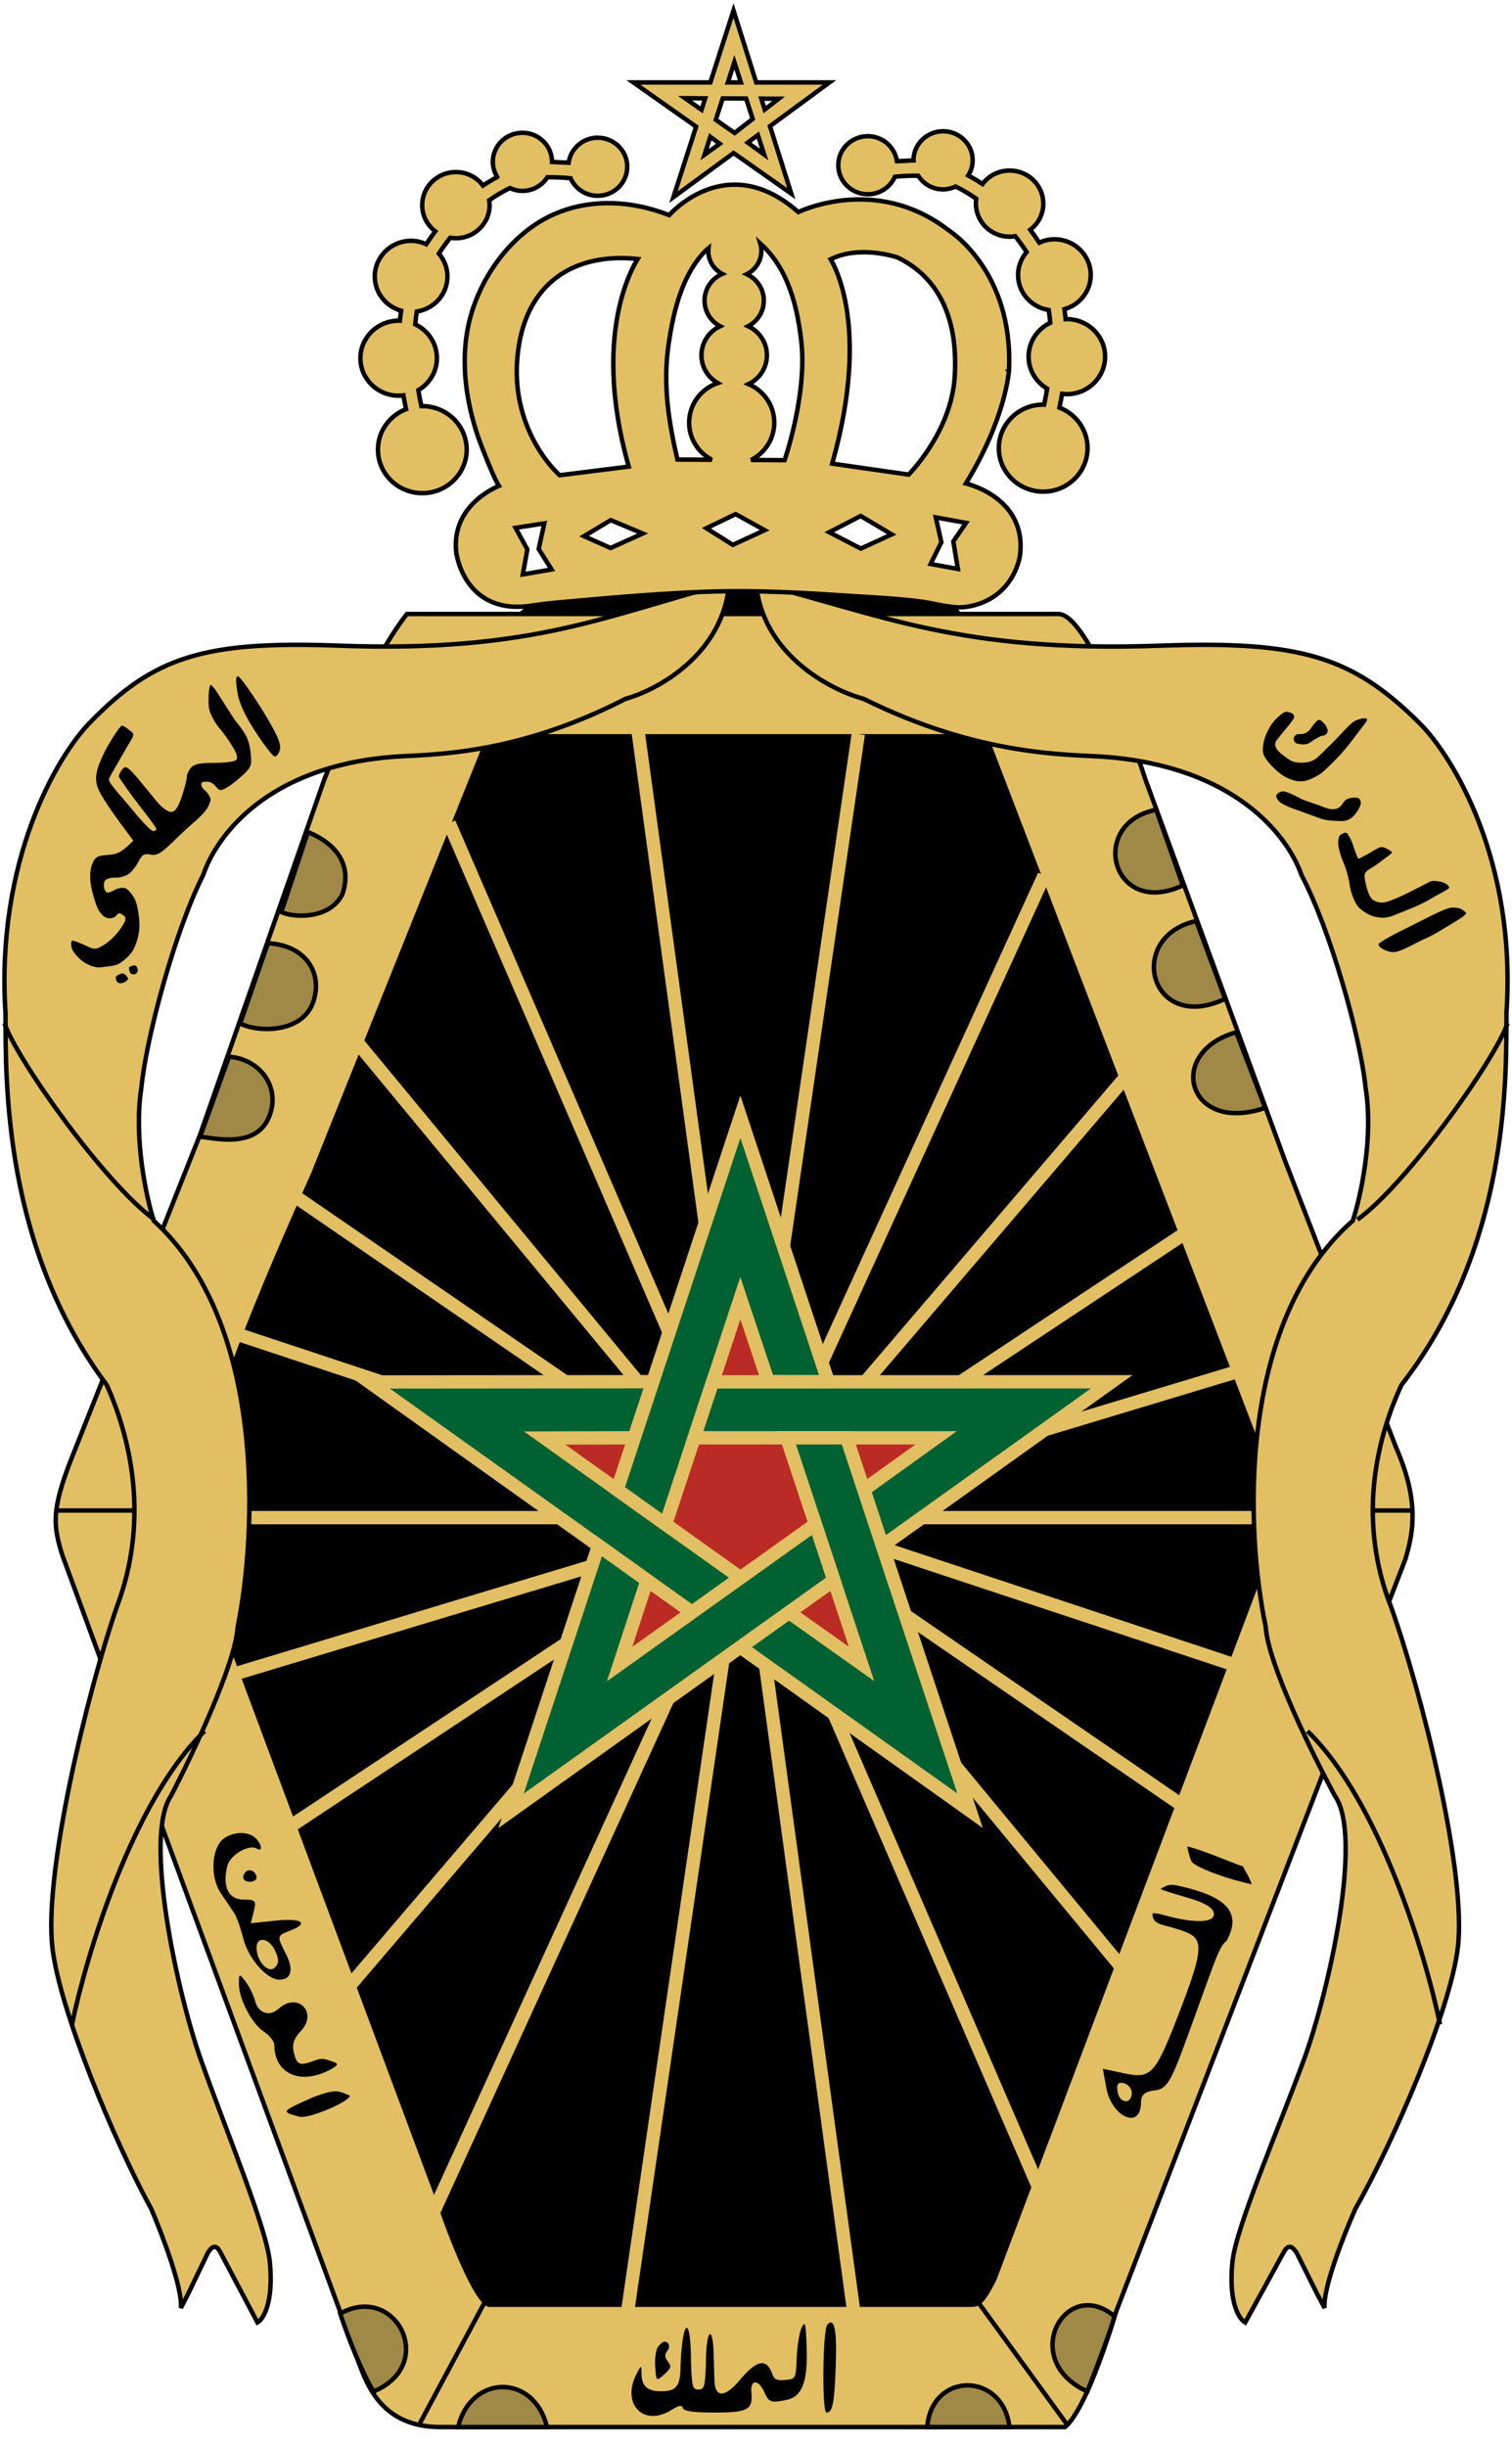 <?xml version="1.0" encoding="UTF-8" standalone="no"?>
<svg width="340" height="550" viewBox="0 0 340 550" fill="none" version="1.1" id="svg47" sodipodi:docname="Royal Moroccan Gendarmerie.svg" inkscape:version="1.3-dev (77bc73e, 2022-05-18)" xmlns:inkscape="http://www.inkscape.org/namespaces/inkscape" xmlns:sodipodi="http://sodipodi.sourceforge.net/DTD/sodipodi-0.dtd" xmlns="http://www.w3.org/2000/svg" xmlns:svg="http://www.w3.org/2000/svg">
  <defs id="defs47"/>
  <sodipodi:namedview id="namedview47" pagecolor="#ffffff" bordercolor="#666666" borderopacity="1.0" inkscape:showpageshadow="2" inkscape:pageopacity="0.0" inkscape:pagecheckerboard="0" inkscape:deskcolor="#d1d1d1" showgrid="false" inkscape:zoom="0.63228316" inkscape:cx="68.798289" inkscape:cy="112.29146" inkscape:window-width="1317" inkscape:window-height="456" inkscape:window-x="0" inkscape:window-y="25" inkscape:window-maximized="0" inkscape:current-layer="svg47"/>
  <path d="M128.5 128.5L180 126L209 130L219 142L107.5 146L128.5 128.5Z" fill="black" stroke="black" id="path1"/>
  <path d="M238.001 138H91.5C84.5 147 79 160 73 175L45 255L16 328C11.5 339.5 12 343 14 349.5L80.5 530.5L80.568 530.687C82.575 536.212 85.949 545.5 99 545.5H239.501C243.167 542.333 247.5 531 251 519.5L316 350.5C318 344 318.999 337 314 325.5L289 261L257.501 175C253.501 162.667 244.001 138 238.001 138Z" fill="#E2BF62" stroke="black" id="path2"/>
  <path d="M222.035 165H109.535L70.035 263.5C58.868 288.667 37.035 337.5 44.535 351L98.035 494.5C100.702 502.5 106.835 518.5 110.035 518.5H218.035C220.035 518.5 221 518.5 224.035 512.5L285.535 349.5C287.035 348.167 289.435 343.3 287.035 334.5L222.035 165Z" fill="black" id="path3"/>
  <path d="M101 185L233.5 491.5M234.806 196.759L94.66 503.348M143.5 164.5L192.864 526M193 165L140.182 526M80.5 234.5L252.708 442.768M252.708 242.589L76.246 449.089M39 341.098H296M66.5 269L266.006 405.893M63.459 411.688L266 277.5M52.207 299.5L277 374M52.207 376.393L277.5 308.5" stroke="#E2BF62" stroke-width="3" id="path4"/>
  <path d="M147 312.5L166.5 279L183 316L222.5 318.5L191.5 340.5L197.5 380.5L162 362L127.5 380.5L139 348L110 312.5H147Z" fill="#BA2B25" id="path5"/>
  <path d="M146.791 310.547L83 310.603L155.617 362.39L166.507 354.622L122.489 323.212L142.607 323.156L146.791 310.547Z" fill="#006233" stroke="#E2BF62" stroke-width="3" id="path6"/>
  <path d="M186.253 310.567L166.486 251L138.777 334.832L149.665 342.603L166.479 291.782L172.75 310.555L186.253 310.567Z" fill="#006233" stroke="#E2BF62" stroke-width="3" id="path7"/>
  <path d="M198.424 347.432L249.998 310.562L160.257 310.586L156.096 323.156L210.505 323.157L194.263 334.816L198.424 347.432Z" fill="#006233" stroke="#E2BF62" stroke-width="3" id="path8"/>
  <path d="M166.488 370.193L218.13 406.973L190.375 323.156L176.916 323.154L193.728 373.976L177.419 362.408L166.488 370.193Z" fill="#006233" stroke="#E2BF62" stroke-width="3" id="path9"/>
  <path d="M134.578 347.399L114.92 407L187.508 355.175L183.351 342.603L139.333 374.011L145.495 355.203L134.578 347.399Z" fill="#006233" stroke="#E2BF62" stroke-width="3" id="path10"/>
  <path d="M76.984 201C78.242 197.5 78.761 191 69.242 187L63.242 205C66.217 206.333 74.207 206.6 76.984 201Z" fill="#A08847" id="path11"/>
  <path d="M70.5 225C72.609 218.5 68.571 212.4 60.242 212L54 230C57.5 232 68.067 232.5 70.5 225Z" fill="#A08847" id="path12"/>
  <path d="M61 249.5C62.487 243.5 58 238 51.5 237.5L45 255.5C48.636 255.833 58.769 258.5 61 249.5Z" fill="#A08847" id="path13"/>
  <path d="M103.001 545.5C105.963 533.5 120.132 533.5 123.001 545.5H103.001Z" fill="#A08847" id="path14"/>
  <path d="M208.501 545.5C209.501 533 225.501 533 227.001 545.5H208.501Z" fill="#A08847" id="path15"/>
  <path d="m 76.501,520 c 12.5,-7 22,11.5 7.5,17.5 -2.5,-4 -5.5,-11.5 -7.5,-17.5 z" fill="#a08847" id="path16"/>
  <path d="M250.501 520.5C239.5 511.5 229.001 530.5 244.501 537.5C246.668 532 250.901 520.9 250.501 520.5Z" fill="#A08847" id="path17"/>
  <path d="M260.001 182C244.501 185 250.001 206.5 266.001 199L260.001 182Z" fill="#A08847" id="path18"/>
  <path d="M269.001 207C253.001 210.5 258.501 232.5 275.501 224.5L269.001 207Z" fill="#A08847" id="path19"/>
  <path d="M278.001 232C262.001 236.5 267.001 255 284.501 249L278.001 232Z" fill="#A08847" id="path20"/>
  <path d="M76.984 201C78.242 197.5 78.761 191 69.242 187L63.242 205C66.217 206.333 74.207 206.6 76.984 201Z" stroke="black" stroke-linecap="round" id="path21"/>
  <path d="M70.5 225C72.609 218.5 68.571 212.4 60.242 212L54 230C57.5 232 68.067 232.5 70.5 225Z" stroke="black" stroke-linecap="round" id="path22"/>
  <path d="M61 249.5C62.487 243.5 58 238 51.5 237.5L45 255.5C48.636 255.833 58.769 258.5 61 249.5Z" stroke="black" stroke-linecap="round" id="path23"/>
  <path d="M103.001 545.5C105.963 533.5 120.132 533.5 123.001 545.5H103.001Z" stroke="black" stroke-linecap="round" id="path24"/>
  <path d="M208.501 545.5C209.501 533 225.501 533 227.001 545.5H208.501Z" stroke="black" stroke-linecap="round" id="path25"/>
  <path d="m 76.501,520 c 12.5,-7 22,11.5 7.5,17.5 -2.5,-4 -5.5,-11.5 -7.5,-17.5 z" stroke="#000000" stroke-linecap="round" id="path26"/>
  <path d="M250.501 520.5C239.5 511.5 229.001 530.5 244.501 537.5C246.668 532 250.901 520.9 250.501 520.5Z" stroke="black" stroke-linecap="round" id="path27"/>
  <path d="M260.001 182C244.501 185 250.001 206.5 266.001 199L260.001 182Z" stroke="black" stroke-linecap="round" id="path28"/>
  <path d="M269.001 207C253.001 210.5 258.501 232.5 275.501 224.5L269.001 207Z" stroke="black" stroke-linecap="round" id="path29"/>
  <path d="M278.001 232C262.001 236.5 267.001 255 284.501 249L278.001 232Z" stroke="black" stroke-linecap="round" id="path30"/>
  <path d="M109.5 516.5L94.5 544.5M220 517.5L240 545M12.887 339.5H43M317 339.5H288" stroke="black" stroke-linecap="round" id="path31"/>
  <path d="M140.669 157.067C147.89 155.075 162.667 147.074 164 131C136.781 138.06 120.116 146.749 76.232 145.119C45.678 143.985 34.569 147.655 20.127 162.497C12.905 169.919 -0.983 193.343 1.238 227.664C1.239 243.412 0.904 280.449 24.013 311.294C29.753 324.147 33.457 342.249 26.235 361.256C19.569 380.625 9.805 420.992 11.791 437.826C13.458 451.946 25.679 481.271 34.012 496.476C36.419 502.088 41.122 514.397 40.678 518.742L42.344 515.483L46.788 506.251C47.529 505.165 48.455 504.079 49.566 506.251L57.898 522C59.194 521.276 61.565 517.547 60.676 508.424C59.935 500.64 50.678 478.556 45.123 462.807C39.76 447.601 32.234 412.737 38.456 403.614C43.27 394.382 53.01 373.854 53.454 365.6C57.713 344.783 59.898 297.392 34.568 274.367C32.901 269.117 30.013 255.794 31.79 244.499C32.901 232.913 39.568 208.657 45.678 196.71C48.641 187.84 60.121 172.272 88.452 170.1C96.229 169.504 115.338 170.1 140.669 157.067Z" fill="#E2BF62" stroke="black" id="path32"/>
  <path d="M1 230C3.812 238.172 23.5 265.956 34.75 274.128M46 389.08C29.8 404.77 19.375 439.564 16.188 455" stroke="black" id="path33"/>
  <path d="M194.19 157.067C186.703 155.075 171.382 147.074 170 131C198.221 138.06 215.499 146.749 260.999 145.119C292.678 143.985 304.195 147.655 319.169 162.497C326.657 169.919 341.056 193.343 338.754 227.664C338.753 243.412 339.099 280.449 315.14 311.294C309.188 324.147 305.348 342.249 312.837 361.256C319.748 380.625 329.871 420.992 327.811 437.826C326.083 451.946 313.413 481.271 304.773 496.476C302.277 502.088 297.401 514.397 297.862 518.742L296.134 515.483L291.526 506.251C290.758 505.165 289.799 504.079 288.647 506.251L280.007 522C278.663 521.276 276.206 517.547 277.128 508.424C277.896 500.64 287.493 478.556 293.253 462.807C298.813 447.601 306.616 412.737 300.166 403.614C295.174 394.382 285.076 373.854 284.615 365.6C280.199 344.783 277.934 297.392 304.197 274.367C305.924 269.117 308.919 255.794 307.076 244.499C305.924 232.913 299.012 208.657 292.678 196.71C289.606 187.84 277.703 172.272 248.329 170.1C240.266 169.504 220.453 170.1 194.19 157.067Z" fill="#E2BF62" stroke="black" id="path34"/>
  <path d="M339 230C336.188 238.172 316.5 265.956 305.25 274.128M294 389.08C310.2 404.77 320.625 439.564 323.812 455" stroke="black" id="path35"/>
  <path fill-rule="evenodd" clip-rule="evenodd" d="M268 418.5C269.5 420 276.5 422.5 281.5 423.5C280.5 421 280.5 421.5 279.5 419.5C276.5 418.5 271 416 267 415C267 415.5 267.5 417.5 268 418.5ZM261 424.5C261 424.786 264.493 425.757 267.503 426.659C271.188 427.76 272.977 428.928 272.977 430.231C272.977 432.407 267.568 432.082 262 430.5C260.492 430.071 259.577 429.97 259.158 430.086C259.158 430.85 259.319 431.5 260 432C260.932 432.684 262.311 432.816 264.5 433.5C270.49 435.372 271.44 436.044 265.391 451.78C259.752 466.447 258.959 467.326 252.581 465.958L248 464.976L248.753 469.175C249.957 475.887 256.557 478.776 256.557 472.592C256.557 470.86 257.433 470.072 259.615 469.839C262.225 469.56 263.198 468.089 266.256 459.791C273.154 441.079 274 437.5 275.805 436.259C279.096 430.231 276.5 426.5 265.588 423.981C263 423.384 262.97 423.499 261 424.5ZM254.505 470.364C254.505 473.031 251.822 472.863 251.311 470.165C250.998 468.509 251.428 467.892 252.68 468.204C253.684 468.455 254.505 469.427 254.505 470.364Z" fill="black" id="path36"/>
  <path fill-rule="evenodd" clip-rule="evenodd" d="M50.314 413.237C47.558 415.252 47.184 421.863 49.622 425.452C50.743 427.102 52.107 429.127 52.653 429.952C53.198 430.777 54.106 433.304 54.669 435.568C55.818 440.181 59.98 444.952 62.857 444.952C65.54 444.952 66.095 442.637 64.261 439.092C62.227 435.157 62.242 435.072 65.189 433.952C69.618 432.268 67.958 431.069 62.042 431.679L56.394 432.262L57.061 429.607C57.671 427.176 57.474 426.952 54.727 426.952C51.36 426.952 49.953 424.022 51.109 419.417C51.742 416.891 55.986 414.399 57.773 415.504C59.108 416.329 58.894 414.557 57.489 413.152C55.919 411.582 52.522 411.623 50.314 413.237ZM55.328 420.646C54.202 421.772 54.643 422.952 56.189 422.952C57.014 422.952 57.689 422.529 57.689 422.011C57.689 420.75 56.127 419.847 55.328 420.646ZM61.883 438.479C62.77 440.425 62.749 441.288 61.795 442.229C60.33 443.673 57.689 440.799 57.689 437.761C57.689 435.078 60.558 435.57 61.883 438.479ZM53.721 445.801C53.675 449.193 56.608 454.853 59.338 456.642C60.631 457.489 61.689 458.828 61.689 459.617C61.689 466.016 67.449 468.679 73.982 465.3C76.878 463.803 75.79 463.734 73.982 463.087C72.886 462.695 72.147 462.611 70.874 463.087C67.384 464.391 66.784 464.18 66.086 461.397C65.618 459.532 66.041 458.206 67.652 456.491C71.579 452.311 66.917 447.626 62.662 451.476C60.564 453.375 58.044 452.503 57.323 449.63C57.022 448.432 56.096 446.552 55.264 445.452C53.776 443.483 53.752 443.489 53.721 445.801ZM70.437 471.348C63.5 474.5 62.857 474.583 67.298 475.743C69.495 476.317 78.689 472.279 78.689 471.012C76 470 75.973 469.334 70.437 471.348Z" fill="black" id="path37"/>
  <path d="M59.367 160.204C57.159 156.572 53.966 152 53.51 152C52.901 152 53.048 153.556 53.429 155.834C53.692 157.405 54.571 160.019 57.159 164.02C59.214 167.221 61.27 169.929 61.727 169.99C62.183 170.113 62.716 169.436 62.944 168.452C63.249 167.221 62.336 165.066 59.367 160.204Z" fill="black" id="path38"/>
  <path d="M56.322 168.944C56.017 166.297 55.256 164.759 52.82 161.866L48.481 155.095C47.491 153.926 47.183 153.038 46.959 155.711C46.871 156.751 46.806 158.542 47.111 159.711C47.491 160.881 48.481 162.727 49.395 163.712C50.232 164.697 51.602 166.605 52.363 167.898C53.328 169.457 53.556 170.442 53.048 170.852C52.668 171.221 50.384 171.468 48.1 171.468C44.979 171.468 43.685 171.714 43 172.514C42.467 173.068 42.011 174.053 42.011 174.607C42.011 175.222 41.478 177.253 40.869 179.1C40.031 181.562 39.346 182.485 38.433 182.485C37.671 182.485 36.149 181.316 35.007 179.838C33.865 178.423 30.592 174.422 29.755 173.56C28.46 172.268 28.156 172.145 27.471 172.945C27.09 173.437 26.71 174.176 26.71 174.484C26.71 174.791 29.831 179.161 31.734 181.562C33.561 183.901 35.159 186.055 35.159 186.301C35.159 186.609 34.855 186.794 34.398 186.794C34.017 186.794 31.886 184.639 29.755 181.993C27.242 178.915 24.274 175.899 24.502 175.099C24.73 174.422 26.001 172.35 27.463 169.773C30.2 164.949 30.586 165.257 29.146 164.143C28.202 163.414 28.202 163.414 27.547 163.097C27.166 162.913 25.72 165.128 24.502 167.221C23.208 169.375 21.99 172.206 21.762 173.56C21.381 175.284 21.686 176.761 22.675 178.484C23.436 179.838 25.339 182.731 27.014 184.947L29.983 188.948C27.471 191.533 26.177 192.087 24.274 192.149C21.838 192.333 21.381 192.579 20.696 194.303C20.239 195.472 20.163 197.565 20.468 199.104C20.772 200.643 21.381 202.858 21.914 204.028C22.447 205.259 23.436 206.244 24.274 206.367C25.035 206.49 25.872 206.244 26.177 205.751C26.634 205.136 26.938 205.136 27.699 205.69C28.537 206.305 28.384 206.859 27.09 208.767C26.177 210.06 24.578 211.66 23.436 212.337C21.457 213.507 21.305 213.507 19.097 212.46C17.879 211.906 16.661 211.414 16.357 211.414C15.976 211.414 15.9 212.152 16.128 213.076C16.357 213.937 17.575 215.353 18.793 216.215C20.391 217.2 21.686 217.569 22.98 217.384C24.045 217.2 25.92 217.144 26.786 216.584C29.069 215.107 30.007 213.69 30.44 212.46C30.591 212.029 31.353 210.183 31.353 208.029C31.353 205.997 30.896 203.351 30.364 202.181C29.755 201.012 28.765 199.842 28.232 199.658C27.623 199.412 26.481 199.596 25.644 200.089C24.426 200.766 24.045 200.766 23.665 200.212C23.36 199.781 23.284 198.919 23.436 198.304C23.639 197.606 24.451 197.257 25.872 197.257C27.014 197.319 28.537 196.826 29.222 196.211C29.907 195.595 30.82 194.364 31.277 193.38C31.962 192.087 32.495 191.779 33.865 192.087C35.236 192.333 36.149 191.841 38.585 189.502C40.26 187.84 42.467 185.809 43.533 184.886C44.599 184.024 45.893 182.67 46.426 181.931C46.882 181.254 47.339 180.208 47.339 179.715C47.339 179.223 46.806 178.3 46.121 177.684C45.055 176.822 44.979 175.838 45.816 175.715C47.262 175.591 47.719 175.961 48.1 176.33C48.556 176.699 49.014 177.561 49.623 177.561C50.232 177.623 52.135 176.392 53.733 174.976C56.626 172.452 56.702 172.206 56.322 168.944Z" fill="black" id="path39"/>
  <path d="M26.634 220.893C26.938 221.077 27.547 221.016 28.004 220.77C28.207 220.66 28.516 220.392 28.869 220.031C28.682 219.621 28.155 218.8 27.546 218.8C27.293 218.8 26.633 218.948 26.024 219.539C26.024 220.154 26.253 220.77 26.634 220.893Z" fill="black" id="path40"/>
  <path d="M29.514 218.856C29.771 219.02 30.171 219.074 30.556 218.856C30.728 218.759 31 218.464 31 217.976C30.842 217.612 30.798 217.001 30.284 217.001C30.07 217.001 29.513 216.965 29 217.489C29 218.034 29.193 218.747 29.514 218.856Z" fill="black" id="path41"/>
  <path fill-rule="evenodd" clip-rule="evenodd" d="M289.094 160C289.596 159.929 291.03 160.197 291.03 161.143C291.03 161.786 288 165.058 287 166.494C286 167.929 288.213 169.494 288.213 169.494C290.213 170.994 290.528 171.43 292.823 171.43C294.544 171.43 295.741 170.786 296.53 170C297.176 169.357 298.775 167.829 300.5 166.072C301.934 164.613 303.722 162.429 304.87 161.929C305.945 161.5 307.021 161.286 307.379 161.572C307.666 161.857 307 162.494 303.651 166.929C301.481 169.803 298.56 172.502 297.556 173.43C296.552 174.288 294.759 175.216 293.54 175.502C292.106 175.788 290.6 175.502 288.951 174.573C287.588 173.859 285.717 171.994 285 170.994C283.925 169.637 283.788 169.001 284.146 166.929C284.362 165.501 285.437 163.286 286.441 162.143C287.445 161 288.664 160 289.094 160ZM296.53 161.791C296.817 161.719 297.462 162.219 297.964 162.862C298.395 163.434 298.681 164.22 298.466 164.648C298.251 165.077 297.749 165.363 297.391 165.363C297.032 165.363 295.813 166.006 294.738 166.791C293.59 167.649 292.287 167.215 291.857 167.144C291.355 167.144 290.925 166.644 290.925 166.072C290.925 165.501 291.426 165.001 292 165.001C292.574 165.001 293.734 165.077 294.594 163.934C295.383 162.791 296.243 161.791 296.53 161.791ZM288.521 177.86C289.094 177.86 290.672 178.502 291.962 179.217C293.182 179.931 295.391 180.563 296.623 181.003C298 181.494 300.52 182.97 302 180.494C302.763 179.217 304.153 179.288 304.87 179.288C305.587 179.288 306 179.637 306 180.494C306 181.28 304.87 183.208 303.651 183.994C302.503 184.78 301.145 184.494 300.5 184.494C299.783 184.494 298.362 184.423 297 183.994C295.638 183.494 293.078 182.565 291.5 181.994C289.922 181.494 287.93 180.565 287.5 179.994C286.998 179.351 286.871 178.931 287.086 178.574C287.373 178.217 288.019 177.86 288.521 177.86ZM302.647 187.146C302.934 187.146 303.651 188.289 304.153 189.647C304.583 191.004 305.285 192.994 305.5 192.994C305.715 192.994 306.5 192.494 307.5 191.994C308.371 191.558 309 190.994 310.368 190.422C310.624 190.316 311.271 190.345 312.399 191.076C313.384 191.713 313.539 191.341 310 193.994C307.12 196.153 306.421 195.397 307.093 198.577C307.379 199.934 307.953 201.505 308.455 202.006C308.885 202.506 310.033 202.934 310.965 202.863C311.825 202.863 314.385 201.802 317 200.494C322 197.994 321.5 197.994 322.5 197.994C323.292 197.994 324.876 198.291 325.45 198.862C326.382 199.862 326 199.494 321.506 202.148C318.911 203.681 315.339 204.935 313.977 205.506C312.112 206.363 310.821 206.435 309.029 206.006C307.666 205.649 306.017 204.577 305.228 203.577C304.511 202.577 303.722 200.505 303.507 198.934C303.292 197.362 302.647 195.005 302.073 193.79C301.5 192.504 300.998 190.718 300.926 189.79C300.854 188.861 301.069 187.861 301.428 187.647C301.786 187.361 302.288 187.146 302.647 187.146ZM326.5 203.994C327.485 203.994 328.5 203.994 329.5 204.994C329.778 205.272 329.842 205.289 329 205.994C328.561 206.362 326.067 207.84 325 208.494C323.844 209.202 322.5 209.994 321.5 210.494C320.292 211.098 320.287 211.007 317.92 212.221C314.192 214.15 313.331 214.293 311.682 213.65C310.535 213.221 309.818 212.507 310.033 212.15C310.248 211.793 313.044 210.149 316.343 208.578C319.57 207.006 325 203.994 326.5 203.994Z" fill="black" id="path42"/>
  <path d="M217.724 39.441C218.351 38.449 218.724 37.288 218.724 36.03C218.724 32.415 215.738 29.5 212.069 29.5C208.411 29.5 205.414 32.415 205.414 36.03C205.414 36.038 205.414 36.047 205.415 36.055L201.689 36.231C201.222 33.076 198.502 30.606 195.154 30.606C191.487 30.606 188.5 33.51 188.5 37.135C188.5 40.75 191.486 43.665 195.154 43.665C197.89 43.665 200.214 42.03 201.235 39.718C203.141 39.527 205.074 39.482 206.456 39.493C207.634 41.334 209.7 42.57 212.069 42.57C213.09 42.57 214.034 42.315 214.887 41.922C216.546 42.721 218.089 43.664 219.538 44.676C219.481 45.027 219.447 45.388 219.447 45.76C219.447 49.885 222.855 53.204 227.033 53.204C227.463 53.204 227.888 53.168 228.306 53.097C229.311 54.374 230.164 55.583 230.859 56.651C229.665 58.04 228.928 59.832 228.928 61.796C228.928 65.806 231.928 69.075 235.82 69.676C235.967 70.616 236.085 71.575 236.171 72.555C233.293 73.92 231.3 76.8 231.3 80.161C231.3 83.23 232.984 85.884 235.475 87.357C235.275 88.53 235.052 89.724 234.794 90.939C234.724 90.935 234.654 90.933 234.586 90.933C229.086 90.933 224.604 95.305 224.604 100.716C224.604 106.128 229.086 110.5 234.586 110.5C240.086 110.5 244.555 106.127 244.555 100.716C244.555 96.574 241.933 93.043 238.234 91.621C238.46 90.567 238.65 89.539 238.829 88.524C239.174 88.568 239.528 88.594 239.894 88.594C244.636 88.594 248.5 84.828 248.5 80.161C248.5 75.493 244.636 71.728 239.894 71.728C239.807 71.728 239.717 71.733 239.629 71.74C239.552 70.984 239.459 70.233 239.345 69.496C242.754 68.537 245.271 65.465 245.271 61.796C245.271 57.363 241.602 53.778 237.099 53.778C235.873 53.778 234.731 54.069 233.702 54.546C233.117 53.648 232.438 52.673 231.666 51.645C233.458 50.286 234.608 48.161 234.608 45.76C234.608 41.646 231.211 38.326 227.033 38.326C224.529 38.326 222.314 39.521 220.935 41.36C219.916 40.681 218.852 40.037 217.724 39.441Z" fill="#E2BF62" stroke="black" id="path44"/>
  <path d="m 111.821,39.784 c -0.627,-0.992 -1,-2.154 -1,-3.411 0,-3.615 2.986,-6.53 6.655,-6.53 3.658,0 6.655,2.915 6.655,6.53 0,0.008 0,0.017 -9.4e-4,0.025 l 3.726,0.176 c 0.467,-3.155 3.187,-5.625 6.535,-5.625 3.667,0 6.654,2.904 6.654,6.529 0,3.614 -2.986,6.53 -6.654,6.53 -2.736,0 -5.06,-1.635 -6.081,-3.947 -1.906,-0.191 -3.839,-0.236 -5.221,-0.225 -1.178,1.841 -3.244,3.077 -5.613,3.077 -1.021,0 -1.965,-0.255 -2.818,-0.648 -1.659,0.799 -3.202,1.742 -4.651,2.755 0.057,0.351 0.091,0.712 0.091,1.083 0,4.125 -3.408,7.444 -7.586,7.444 -0.43,0 -0.855,-0.036 -1.273,-0.107 -1.005,1.277 -1.858,2.487 -2.553,3.555 1.194,1.389 1.931,3.18 1.931,5.144 0,4.011 -3,7.279 -6.892,7.881 -0.147,0.939 -0.265,1.899 -0.351,2.878 2.878,1.365 4.871,4.245 4.871,7.606 0,3.069 -1.684,5.723 -4.175,7.196 0.2,1.173 0.423,2.367 0.681,3.582 0.07,-0.003 0.14,-0.006 0.208,-0.006 5.5,0 9.982,4.372 9.982,9.783 0,5.412 -4.482,9.784 -9.982,9.784 -5.5,0 -9.969,-4.373 -9.969,-9.784 0,-4.142 2.622,-7.673 6.321,-9.095 -0.226,-1.054 -0.416,-2.082 -0.595,-3.097 -0.345,0.044 -0.699,0.07 -1.065,0.07 -4.742,0 -8.606,-3.766 -8.606,-8.433 0,-4.667 3.864,-8.433 8.606,-8.433 0.087,0 0.177,0.005 0.265,0.012 0.077,-0.756 0.17,-1.507 0.284,-2.244 -3.409,-0.959 -5.926,-4.031 -5.926,-7.7 0,-4.432 3.669,-8.018 8.172,-8.018 1.226,0 2.368,0.292 3.397,0.769 0.585,-0.899 1.264,-1.873 2.036,-2.901 -1.792,-1.359 -2.942,-3.484 -2.942,-5.885 0,-4.114 3.397,-7.433 7.575,-7.433 2.504,0 4.719,1.194 6.098,3.033 1.019,-0.678 2.083,-1.323 3.211,-1.918 z" fill="#e2bf62" stroke="#000000" id="path44-7" style="stroke-width:1"/>
  <path d="M217.208 108.656C221.713 101.295 224.129 94.986 225.422 90.474C226.085 88.159 226.453 86.317 226.654 85.05C226.755 84.417 226.814 83.927 226.849 83.593C226.866 83.427 226.877 83.299 226.883 83.212C226.884 83.197 226.885 83.184 226.886 83.172C226.888 83.147 226.889 83.127 226.89 83.112L226.892 83.085L226.892 83.078L226.892 83.076L226.893 83.075C226.893 83.075 226.893 83.074 226.393 83.049L226.893 83.074L226.893 83.071C227.381 71.97 224.017 64.155 220.515 59.111C218.766 56.592 216.985 54.767 215.638 53.57C214.964 52.972 214.399 52.53 213.999 52.236C213.799 52.089 213.641 51.979 213.531 51.905C213.476 51.868 213.434 51.84 213.404 51.821L213.38 51.805C205.093 45.375 196.549 44.37 190.085 44.976C186.853 45.279 184.139 45.983 182.231 46.613C181.277 46.928 180.524 47.225 180.007 47.444C179.805 47.529 179.639 47.603 179.511 47.661C175.525 44.141 171.719 42.387 168.231 41.768C164.672 41.136 161.48 41.691 158.814 42.708C156.151 43.723 154.009 45.198 152.535 46.416C151.797 47.026 151.224 47.573 150.834 47.969C150.687 48.119 150.565 48.248 150.471 48.35C148.259 47.49 145.968 46.806 143.635 46.345C135.757 44.768 127.449 45.835 120.644 50.282C112.749 55.434 107.086 64.438 105.247 73.483L105.247 73.483C103.56 81.846 104.882 90.548 107.605 98.49L107.605 98.491C107.728 98.849 108.798 101.687 109.927 104.402C110.492 105.76 111.076 107.099 111.567 108.086C111.789 108.531 111.998 108.919 112.183 109.208C111.893 109.333 111.527 109.501 111.108 109.716C110.05 110.258 108.65 111.098 107.287 112.291C104.553 114.684 101.953 118.517 102.6 124.179L102.6 124.181L103.096 124.122C102.6 124.181 102.6 124.182 102.6 124.182L102.6 124.183L102.601 124.186L102.602 124.196L102.606 124.23C102.61 124.259 102.616 124.301 102.625 124.355C102.642 124.463 102.668 124.618 102.707 124.813C102.784 125.203 102.912 125.754 103.112 126.406C103.513 127.708 104.209 129.425 105.392 131.069C106.578 132.715 108.256 134.292 110.614 135.294C112.973 136.296 115.978 136.709 119.794 136.083C122.69 135.637 125.629 135.385 128.568 135.132C129.519 135.05 130.471 134.968 131.42 134.88C140.164 134.065 148.915 133.41 157.686 133.039C162.354 132.849 167.002 132.838 171.652 132.944C177.504 133.082 183.346 133.399 189.203 133.812L189.205 133.812C190.591 133.903 191.972 133.985 193.35 134.067C197.916 134.339 202.448 134.61 206.985 135.185L206.987 135.186C207.989 135.309 209.033 135.518 210.122 135.735C210.795 135.87 211.485 136.007 212.193 136.131C214.005 136.446 215.879 136.653 217.61 136.357L217.611 136.357C222.903 135.439 225.857 132.538 227.477 129.86C228.284 128.526 228.758 127.252 229.031 126.31C229.168 125.839 229.255 125.449 229.307 125.175C229.334 125.038 229.352 124.929 229.363 124.854C229.366 124.838 229.368 124.824 229.37 124.811C229.372 124.793 229.374 124.778 229.376 124.766L229.379 124.742L229.38 124.734L229.38 124.732L229.38 124.731C229.38 124.731 229.38 124.731 229.099 124.698L229.38 124.731C230.17 118.021 226.925 113.935 223.509 111.556C221.809 110.372 220.065 109.607 218.75 109.138C218.125 108.916 217.594 108.759 217.208 108.656ZM124.025 127.992L117.565 129.108L118.554 123.671L118.586 123.497L118.501 123.342L115.933 118.64L122.397 117.634L121.17 123.199L121.126 123.4L121.236 123.573L124.025 127.992ZM161.009 60.547C161.436 60.961 161.908 61.298 162.408 61.56C160.069 62.574 158.432 64.875 158.432 67.568C158.432 70.073 159.851 72.221 161.929 73.322C159.456 74.482 157.734 76.955 157.734 79.85C157.734 82.528 159.213 84.837 161.39 86.088C157.654 87.367 154.964 90.868 154.964 94.992C154.964 98.617 157.034 101.752 160.065 103.334L152.33 103.284C150.273 94.407 149.025 86.171 150.376 77.151L150.376 77.151C151.351 70.618 152.97 63.612 156.98 58.287C157.656 57.393 158.429 56.508 159.303 55.788C159.126 57.485 159.687 59.242 161.006 60.544L161.009 60.547ZM176.544 103.106C176.503 103.23 176.468 103.337 176.438 103.427L168.912 103.385C171.995 101.821 174.107 98.656 174.107 94.992C174.107 91.107 171.723 87.782 168.328 86.334C170.763 85.161 172.454 82.716 172.454 79.85C172.454 76.954 170.724 74.482 168.248 73.322C170.328 72.221 171.756 70.074 171.756 67.568C171.756 64.939 170.19 62.674 167.933 61.627C168.478 61.355 168.991 60.996 169.449 60.544C171.055 58.96 171.556 56.7 170.953 54.694C175.941 59.208 178.974 65.959 180.185 76.699C180.868 82.76 179.909 89.519 178.769 94.786C178.2 97.415 177.588 99.662 177.118 101.251C176.883 102.046 176.684 102.675 176.544 103.106ZM186.793 58.272C190.018 56.662 193.667 56.516 196.595 56.806C198.124 56.958 199.443 57.226 200.377 57.457C200.845 57.572 201.215 57.678 201.467 57.754C201.594 57.792 201.69 57.823 201.755 57.844C201.771 57.85 201.785 57.854 201.797 57.858C201.808 57.862 201.816 57.865 201.823 57.867C211.526 62.527 215.494 72.24 214.675 84.794C214.265 91.021 211.642 96.532 209.104 100.502C207.836 102.484 206.595 104.073 205.671 105.166C205.209 105.713 204.828 106.134 204.562 106.419C204.467 106.52 204.387 106.604 204.324 106.67L187.138 104.204C191.704 88.054 191.595 76.521 190.314 68.984C189.667 65.174 188.72 62.389 187.93 60.549C187.535 59.63 187.179 58.947 186.92 58.49C186.875 58.41 186.832 58.337 186.793 58.272ZM214.484 121.519L214.37 121.685L214.403 121.884L215.392 127.876L209.261 126.756L211.607 122.025L211.686 121.866L211.647 121.693L210.428 116.288L217.234 117.519L214.484 121.519ZM116.338 80.371C117.09 71.816 120.397 65.854 125.298 62.255C130.03 58.779 136.314 57.456 143.382 58.208C143.369 58.228 143.356 58.249 143.344 58.27C143.039 58.769 142.618 59.511 142.143 60.501C141.195 62.481 140.034 65.448 139.168 69.421C137.455 77.276 136.896 89.047 141.382 104.871L125.837 106.815C125.761 106.745 125.66 106.65 125.537 106.53C125.238 106.239 124.809 105.803 124.297 105.223C123.275 104.065 121.923 102.339 120.618 100.079C118.009 95.561 115.586 88.91 116.338 80.371ZM137.309 123.172L131.33 120.509L137.351 116.909L144.518 119.914L137.309 123.172ZM164.787 122.464L158.845 118.726L165.422 115.547L171.953 119.167L164.787 122.464ZM193.578 123.301L186.472 119.622L193.547 115.968L200.52 120.115L193.578 123.301Z" fill="#E2BF62" stroke="black" id="path45"/>
  <path d="M185.296 19.431L186.525 18.528H185H170.046L165.414 3.85L164.942 2.354L164.461 3.847L159.736 18.528H144H142.422L143.712 19.437L156.537 28.47L151.907 42.847L151.433 44.317L152.679 43.403L164.953 34.392L176.725 42.673L177.935 43.525L177.49 42.114L173.145 28.36L185.296 19.431ZM175.094 22.194L171.968 24.619L171.196 22.174L175.094 22.194ZM163.668 18.528L165.135 13.982L166.601 18.528H163.668ZM157.753 24.676L154.051 22.077L158.583 22.104L157.753 24.676ZM161.852 32.309L158.431 34.765L159.728 30.737L161.852 32.309ZM165.192 29.89L160.96 26.924L162.513 22.121L167.775 22.148L169.252 26.735L165.192 29.89ZM170.427 30.365L171.841 34.745L168.152 32.053L170.427 30.365Z" fill="#E2BF62" stroke="black" id="path46"/>
  <path fill-rule="evenodd" clip-rule="evenodd" d="M180.254 523.196C179.759 524.254 179.266 527.269 179.159 529.896C178.965 534.657 178.955 534.675 176.586 534.924C174.821 535.11 174.081 534.802 173.718 533.73C172.441 529.96 170.271 530.299 166.426 534.865C162.982 538.955 160.772 539 160.65 534.982C160.619 533.937 160.536 531.129 160.468 528.742C160.29 522.571 158.737 523.196 158.737 531.489C158.541 536.452 158.357 537.063 157.056 537.063C155.74 537.063 155.575 536.455 155.383 530.892C155.383 520.739 153.57 520.341 153.04 531.395C153.04 536.301 152.202 537.461 148.659 537.461C145.565 537.461 144.287 536.318 144.252 533.52C144.225 531.489 144.225 531.489 143.182 533.48C139.606 540.3 144.701 545.602 151.023 541.642C152.698 540.592 153.328 540.495 153.57 541.244C153.797 541.944 155.908 542.239 160.679 542.239C168.181 542.239 169.339 541.609 168.96 537.729C168.669 534.739 170.571 534.694 171.874 537.66C172.888 539.968 173.416 540.145 176.973 539.369C180.398 538.622 181.667 535.23 181.386 527.576C181.181 521.988 181.053 521.492 180.254 523.196ZM186.053 522.485C184.984 523.651 184.801 542.239 185.858 542.239C187.207 542.239 187.615 540.25 187.916 532.197C188.233 523.695 187.664 520.728 186.053 522.485ZM147.973 527.449C147.497 528.073 147.211 530.088 147.336 531.925C147.563 535.266 147.563 535.266 149.365 533.668C150.913 532.295 151.029 531.888 150.188 530.784C149.461 529.828 149.419 529.224 150.023 528.43C150.801 527.408 150.456 526.313 149.357 526.313C149.071 526.313 148.448 526.824 147.973 527.449Z" fill="black" id="path47"/>
</svg>